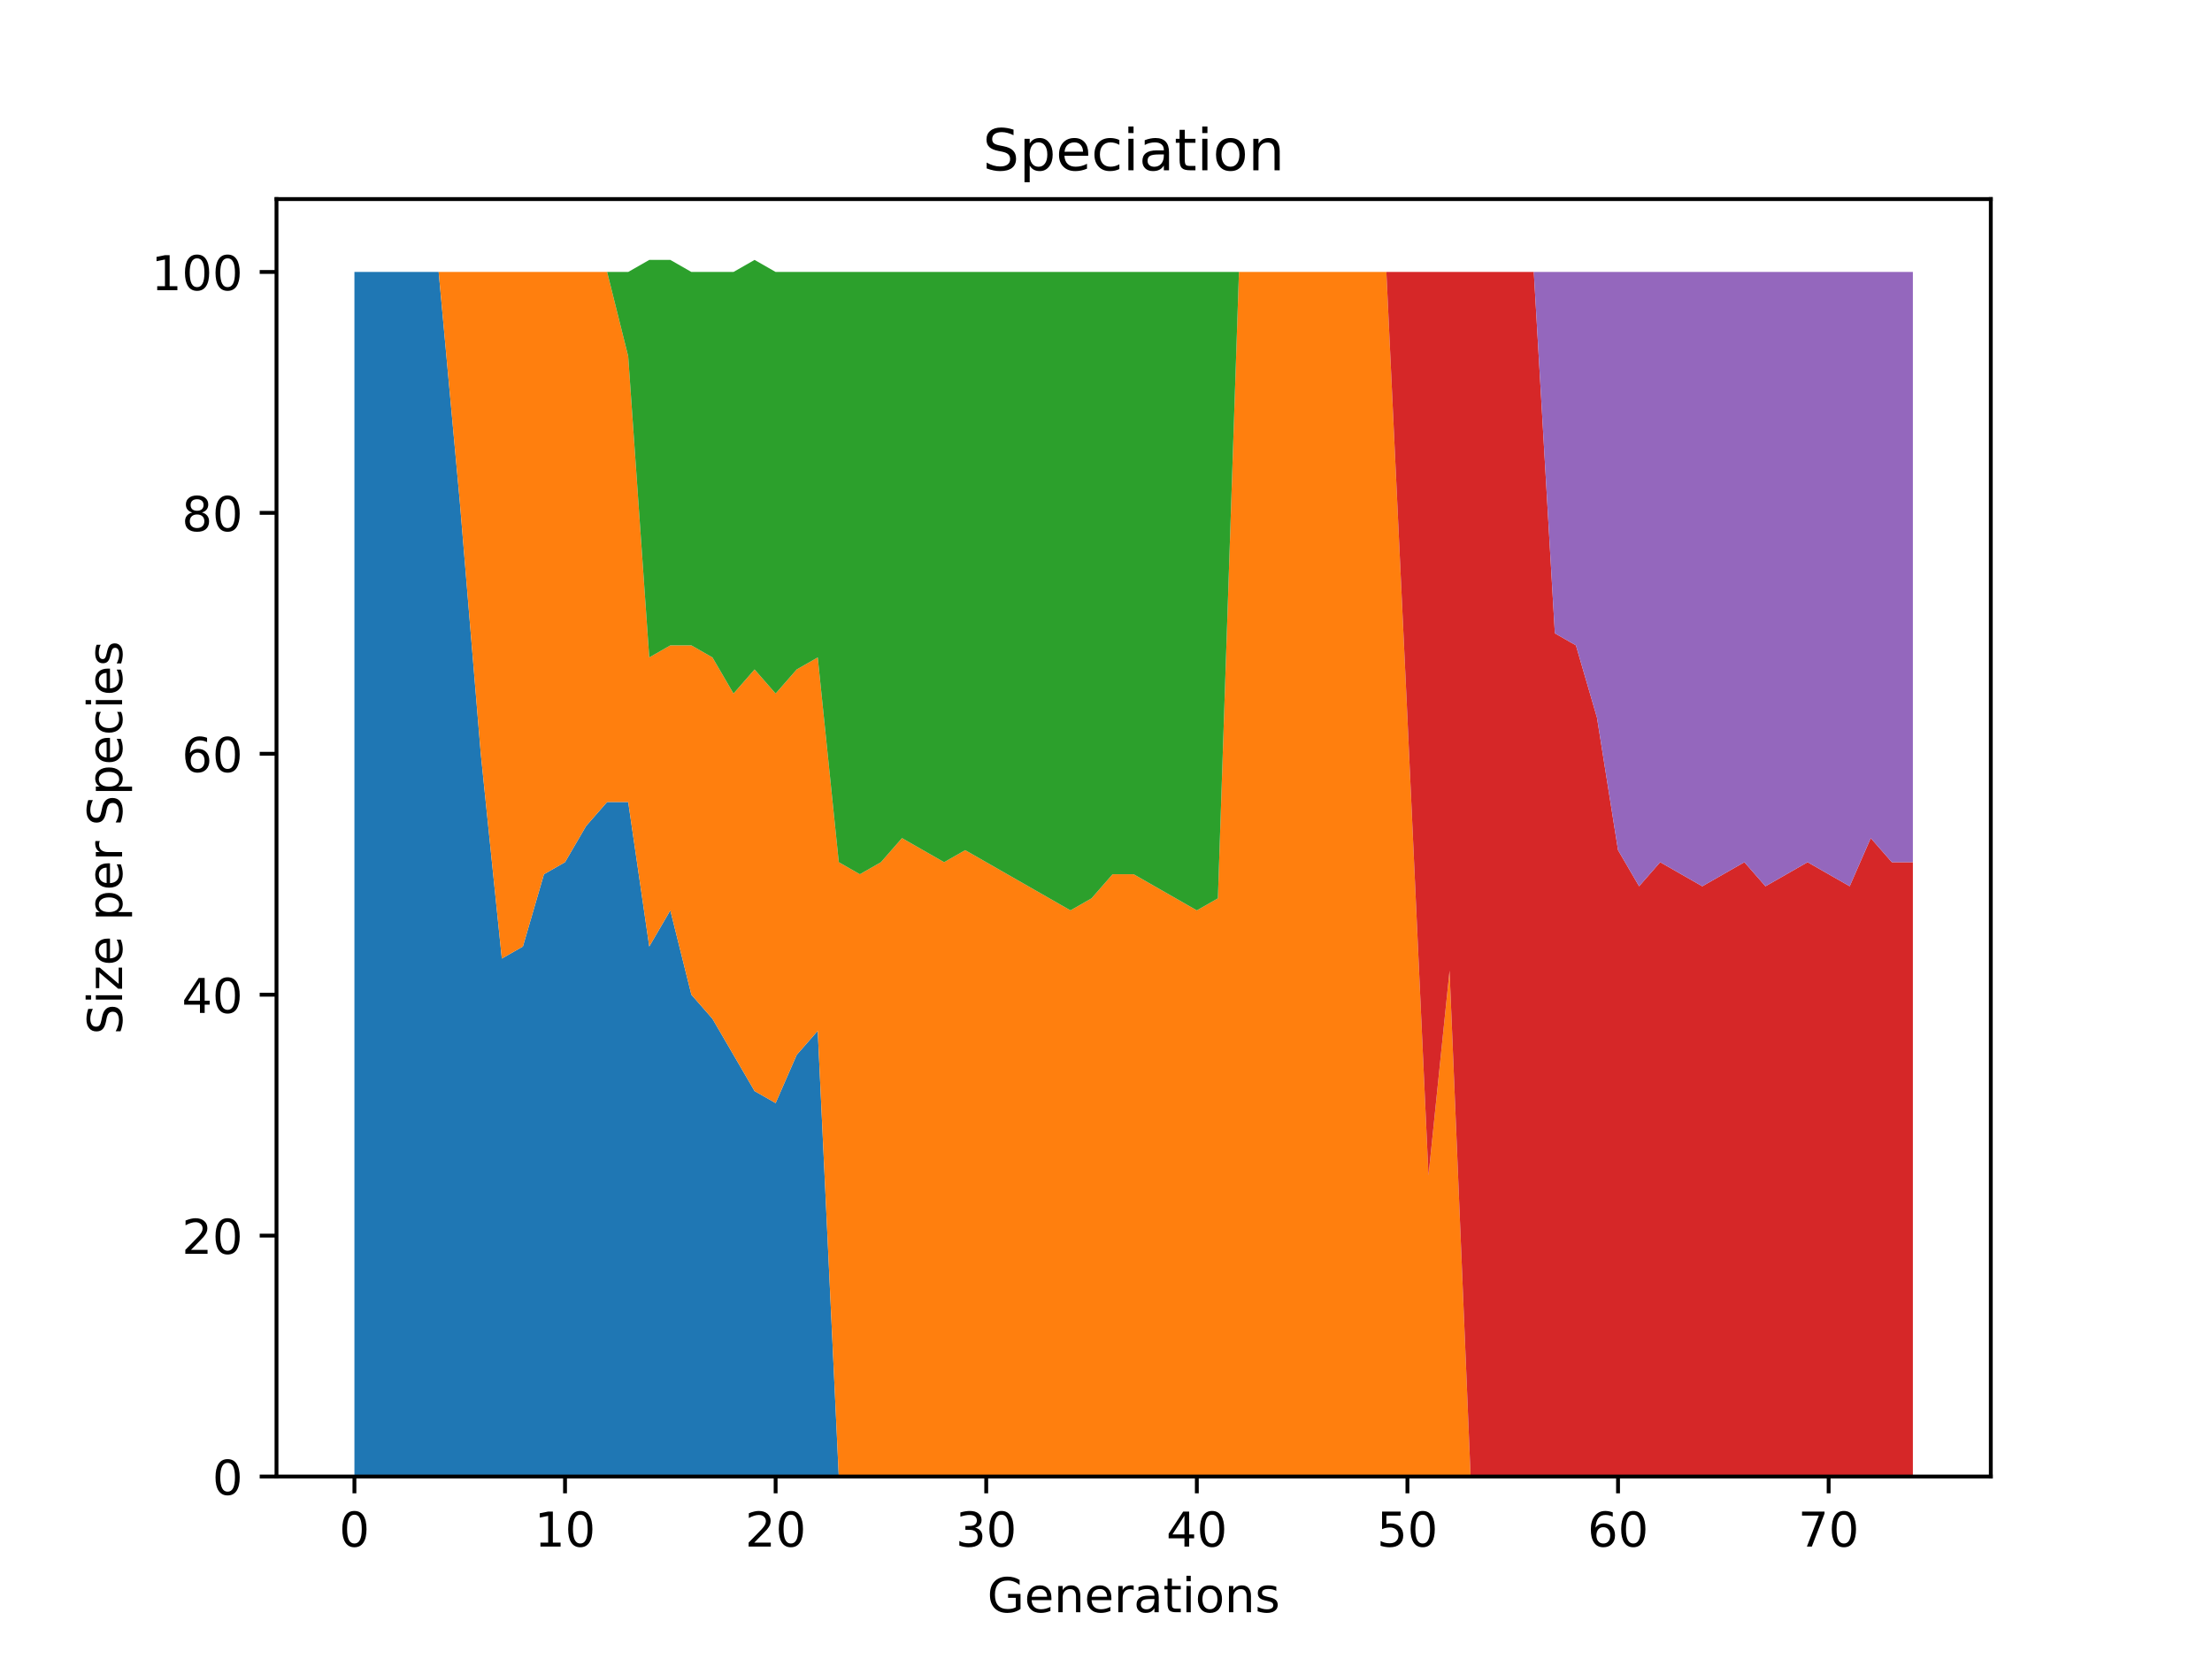 <?xml version="1.0" encoding="utf-8" standalone="no"?>
<!DOCTYPE svg PUBLIC "-//W3C//DTD SVG 1.1//EN"
  "http://www.w3.org/Graphics/SVG/1.1/DTD/svg11.dtd">
<!-- Created with matplotlib (https://matplotlib.org/) -->
<svg height="345.6pt" version="1.1" viewBox="0 0 460.8 345.6" width="460.8pt" xmlns="http://www.w3.org/2000/svg" xmlns:xlink="http://www.w3.org/1999/xlink">
 <defs>
  <style type="text/css">*{stroke-linecap:butt;stroke-linejoin:round;}</style>
 </defs>
 <g id="figure_1">
  <g id="patch_1">
   <path d="M 0 345.6 
L 460.8 345.6 
L 460.8 0 
L 0 0 
z
" style="fill:#ffffff;"/>
  </g>
  <g id="axes_1">
   <g id="patch_2">
    <path d="M 57.6 307.584 
L 414.72 307.584 
L 414.72 41.472 
L 57.6 41.472 
z
" style="fill:#ffffff;"/>
   </g>
   <g id="PolyCollection_1">
    <path clip-path="url(#pd37aeb1faf)" d="M 73.833 56.653 
L 73.833 307.584 
L 78.22 307.584 
L 82.607 307.584 
L 86.994 307.584 
L 91.382 307.584 
L 95.769 307.584 
L 100.156 307.584 
L 104.543 307.584 
L 108.931 307.584 
L 113.318 307.584 
L 117.705 307.584 
L 122.092 307.584 
L 126.479 307.584 
L 130.867 307.584 
L 135.254 307.584 
L 139.641 307.584 
L 144.028 307.584 
L 148.416 307.584 
L 152.803 307.584 
L 157.19 307.584 
L 161.577 307.584 
L 165.964 307.584 
L 170.352 307.584 
L 174.739 307.584 
L 179.126 307.584 
L 183.513 307.584 
L 187.901 307.584 
L 192.288 307.584 
L 196.675 307.584 
L 201.062 307.584 
L 205.449 307.584 
L 209.837 307.584 
L 214.224 307.584 
L 218.611 307.584 
L 222.998 307.584 
L 227.386 307.584 
L 231.773 307.584 
L 236.16 307.584 
L 240.547 307.584 
L 244.934 307.584 
L 249.322 307.584 
L 253.709 307.584 
L 258.096 307.584 
L 262.483 307.584 
L 266.871 307.584 
L 271.258 307.584 
L 275.645 307.584 
L 280.032 307.584 
L 284.419 307.584 
L 288.807 307.584 
L 293.194 307.584 
L 297.581 307.584 
L 301.968 307.584 
L 306.356 307.584 
L 310.743 307.584 
L 315.13 307.584 
L 319.517 307.584 
L 323.904 307.584 
L 328.292 307.584 
L 332.679 307.584 
L 337.066 307.584 
L 341.453 307.584 
L 345.841 307.584 
L 350.228 307.584 
L 354.615 307.584 
L 359.002 307.584 
L 363.389 307.584 
L 367.777 307.584 
L 372.164 307.584 
L 376.551 307.584 
L 380.938 307.584 
L 385.326 307.584 
L 389.713 307.584 
L 394.1 307.584 
L 398.487 307.584 
L 398.487 307.584 
L 398.487 307.584 
L 394.1 307.584 
L 389.713 307.584 
L 385.326 307.584 
L 380.938 307.584 
L 376.551 307.584 
L 372.164 307.584 
L 367.777 307.584 
L 363.389 307.584 
L 359.002 307.584 
L 354.615 307.584 
L 350.228 307.584 
L 345.841 307.584 
L 341.453 307.584 
L 337.066 307.584 
L 332.679 307.584 
L 328.292 307.584 
L 323.904 307.584 
L 319.517 307.584 
L 315.13 307.584 
L 310.743 307.584 
L 306.356 307.584 
L 301.968 307.584 
L 297.581 307.584 
L 293.194 307.584 
L 288.807 307.584 
L 284.419 307.584 
L 280.032 307.584 
L 275.645 307.584 
L 271.258 307.584 
L 266.871 307.584 
L 262.483 307.584 
L 258.096 307.584 
L 253.709 307.584 
L 249.322 307.584 
L 244.934 307.584 
L 240.547 307.584 
L 236.16 307.584 
L 231.773 307.584 
L 227.386 307.584 
L 222.998 307.584 
L 218.611 307.584 
L 214.224 307.584 
L 209.837 307.584 
L 205.449 307.584 
L 201.062 307.584 
L 196.675 307.584 
L 192.288 307.584 
L 187.901 307.584 
L 183.513 307.584 
L 179.126 307.584 
L 174.739 307.584 
L 170.352 214.74 
L 165.964 219.758 
L 161.577 229.795 
L 157.19 227.286 
L 152.803 219.758 
L 148.416 212.23 
L 144.028 207.212 
L 139.641 189.647 
L 135.254 197.174 
L 130.867 167.063 
L 126.479 167.063 
L 122.092 172.081 
L 117.705 179.609 
L 113.318 182.119 
L 108.931 197.174 
L 104.543 199.684 
L 100.156 157.026 
L 95.769 104.33 
L 91.382 56.653 
L 86.994 56.653 
L 82.607 56.653 
L 78.22 56.653 
L 73.833 56.653 
z
" style="fill:#1f77b4;"/>
   </g>
   <g id="PolyCollection_2">
    <path clip-path="url(#pd37aeb1faf)" d="M 73.833 56.653 
L 73.833 56.653 
L 78.22 56.653 
L 82.607 56.653 
L 86.994 56.653 
L 91.382 56.653 
L 95.769 104.33 
L 100.156 157.026 
L 104.543 199.684 
L 108.931 197.174 
L 113.318 182.119 
L 117.705 179.609 
L 122.092 172.081 
L 126.479 167.063 
L 130.867 167.063 
L 135.254 197.174 
L 139.641 189.647 
L 144.028 207.212 
L 148.416 212.23 
L 152.803 219.758 
L 157.19 227.286 
L 161.577 229.795 
L 165.964 219.758 
L 170.352 214.74 
L 174.739 307.584 
L 179.126 307.584 
L 183.513 307.584 
L 187.901 307.584 
L 192.288 307.584 
L 196.675 307.584 
L 201.062 307.584 
L 205.449 307.584 
L 209.837 307.584 
L 214.224 307.584 
L 218.611 307.584 
L 222.998 307.584 
L 227.386 307.584 
L 231.773 307.584 
L 236.16 307.584 
L 240.547 307.584 
L 244.934 307.584 
L 249.322 307.584 
L 253.709 307.584 
L 258.096 307.584 
L 262.483 307.584 
L 266.871 307.584 
L 271.258 307.584 
L 275.645 307.584 
L 280.032 307.584 
L 284.419 307.584 
L 288.807 307.584 
L 293.194 307.584 
L 297.581 307.584 
L 301.968 307.584 
L 306.356 307.584 
L 310.743 307.584 
L 315.13 307.584 
L 319.517 307.584 
L 323.904 307.584 
L 328.292 307.584 
L 332.679 307.584 
L 337.066 307.584 
L 341.453 307.584 
L 345.841 307.584 
L 350.228 307.584 
L 354.615 307.584 
L 359.002 307.584 
L 363.389 307.584 
L 367.777 307.584 
L 372.164 307.584 
L 376.551 307.584 
L 380.938 307.584 
L 385.326 307.584 
L 389.713 307.584 
L 394.1 307.584 
L 398.487 307.584 
L 398.487 307.584 
L 398.487 307.584 
L 394.1 307.584 
L 389.713 307.584 
L 385.326 307.584 
L 380.938 307.584 
L 376.551 307.584 
L 372.164 307.584 
L 367.777 307.584 
L 363.389 307.584 
L 359.002 307.584 
L 354.615 307.584 
L 350.228 307.584 
L 345.841 307.584 
L 341.453 307.584 
L 337.066 307.584 
L 332.679 307.584 
L 328.292 307.584 
L 323.904 307.584 
L 319.517 307.584 
L 315.13 307.584 
L 310.743 307.584 
L 306.356 307.584 
L 301.968 202.193 
L 297.581 244.851 
L 293.194 149.498 
L 288.807 56.653 
L 284.419 56.653 
L 280.032 56.653 
L 275.645 56.653 
L 271.258 56.653 
L 266.871 56.653 
L 262.483 56.653 
L 258.096 56.653 
L 253.709 187.137 
L 249.322 189.647 
L 244.934 187.137 
L 240.547 184.628 
L 236.16 182.119 
L 231.773 182.119 
L 227.386 187.137 
L 222.998 189.647 
L 218.611 187.137 
L 214.224 184.628 
L 209.837 182.119 
L 205.449 179.609 
L 201.062 177.1 
L 196.675 179.609 
L 192.288 177.1 
L 187.901 174.591 
L 183.513 179.609 
L 179.126 182.119 
L 174.739 179.609 
L 170.352 136.951 
L 165.964 139.46 
L 161.577 144.479 
L 157.19 139.46 
L 152.803 144.479 
L 148.416 136.951 
L 144.028 134.442 
L 139.641 134.442 
L 135.254 136.951 
L 130.867 74.218 
L 126.479 56.653 
L 122.092 56.653 
L 117.705 56.653 
L 113.318 56.653 
L 108.931 56.653 
L 104.543 56.653 
L 100.156 56.653 
L 95.769 56.653 
L 91.382 56.653 
L 86.994 56.653 
L 82.607 56.653 
L 78.22 56.653 
L 73.833 56.653 
z
" style="fill:#ff7f0e;"/>
   </g>
   <g id="PolyCollection_3">
    <path clip-path="url(#pd37aeb1faf)" d="M 73.833 56.653 
L 73.833 56.653 
L 78.22 56.653 
L 82.607 56.653 
L 86.994 56.653 
L 91.382 56.653 
L 95.769 56.653 
L 100.156 56.653 
L 104.543 56.653 
L 108.931 56.653 
L 113.318 56.653 
L 117.705 56.653 
L 122.092 56.653 
L 126.479 56.653 
L 130.867 74.218 
L 135.254 136.951 
L 139.641 134.442 
L 144.028 134.442 
L 148.416 136.951 
L 152.803 144.479 
L 157.19 139.46 
L 161.577 144.479 
L 165.964 139.46 
L 170.352 136.951 
L 174.739 179.609 
L 179.126 182.119 
L 183.513 179.609 
L 187.901 174.591 
L 192.288 177.1 
L 196.675 179.609 
L 201.062 177.1 
L 205.449 179.609 
L 209.837 182.119 
L 214.224 184.628 
L 218.611 187.137 
L 222.998 189.647 
L 227.386 187.137 
L 231.773 182.119 
L 236.16 182.119 
L 240.547 184.628 
L 244.934 187.137 
L 249.322 189.647 
L 253.709 187.137 
L 258.096 56.653 
L 262.483 56.653 
L 266.871 56.653 
L 271.258 56.653 
L 275.645 56.653 
L 280.032 56.653 
L 284.419 56.653 
L 288.807 56.653 
L 293.194 149.498 
L 297.581 244.851 
L 301.968 202.193 
L 306.356 307.584 
L 310.743 307.584 
L 315.13 307.584 
L 319.517 307.584 
L 323.904 307.584 
L 328.292 307.584 
L 332.679 307.584 
L 337.066 307.584 
L 341.453 307.584 
L 345.841 307.584 
L 350.228 307.584 
L 354.615 307.584 
L 359.002 307.584 
L 363.389 307.584 
L 367.777 307.584 
L 372.164 307.584 
L 376.551 307.584 
L 380.938 307.584 
L 385.326 307.584 
L 389.713 307.584 
L 394.1 307.584 
L 398.487 307.584 
L 398.487 307.584 
L 398.487 307.584 
L 394.1 307.584 
L 389.713 307.584 
L 385.326 307.584 
L 380.938 307.584 
L 376.551 307.584 
L 372.164 307.584 
L 367.777 307.584 
L 363.389 307.584 
L 359.002 307.584 
L 354.615 307.584 
L 350.228 307.584 
L 345.841 307.584 
L 341.453 307.584 
L 337.066 307.584 
L 332.679 307.584 
L 328.292 307.584 
L 323.904 307.584 
L 319.517 307.584 
L 315.13 307.584 
L 310.743 307.584 
L 306.356 307.584 
L 301.968 202.193 
L 297.581 244.851 
L 293.194 149.498 
L 288.807 56.653 
L 284.419 56.653 
L 280.032 56.653 
L 275.645 56.653 
L 271.258 56.653 
L 266.871 56.653 
L 262.483 56.653 
L 258.096 56.653 
L 253.709 56.653 
L 249.322 56.653 
L 244.934 56.653 
L 240.547 56.653 
L 236.16 56.653 
L 231.773 56.653 
L 227.386 56.653 
L 222.998 56.653 
L 218.611 56.653 
L 214.224 56.653 
L 209.837 56.653 
L 205.449 56.653 
L 201.062 56.653 
L 196.675 56.653 
L 192.288 56.653 
L 187.901 56.653 
L 183.513 56.653 
L 179.126 56.653 
L 174.739 56.653 
L 170.352 56.653 
L 165.964 56.653 
L 161.577 56.653 
L 157.19 54.144 
L 152.803 56.653 
L 148.416 56.653 
L 144.028 56.653 
L 139.641 54.144 
L 135.254 54.144 
L 130.867 56.653 
L 126.479 56.653 
L 122.092 56.653 
L 117.705 56.653 
L 113.318 56.653 
L 108.931 56.653 
L 104.543 56.653 
L 100.156 56.653 
L 95.769 56.653 
L 91.382 56.653 
L 86.994 56.653 
L 82.607 56.653 
L 78.22 56.653 
L 73.833 56.653 
z
" style="fill:#2ca02c;"/>
   </g>
   <g id="PolyCollection_4">
    <path clip-path="url(#pd37aeb1faf)" d="M 73.833 56.653 
L 73.833 56.653 
L 78.22 56.653 
L 82.607 56.653 
L 86.994 56.653 
L 91.382 56.653 
L 95.769 56.653 
L 100.156 56.653 
L 104.543 56.653 
L 108.931 56.653 
L 113.318 56.653 
L 117.705 56.653 
L 122.092 56.653 
L 126.479 56.653 
L 130.867 56.653 
L 135.254 54.144 
L 139.641 54.144 
L 144.028 56.653 
L 148.416 56.653 
L 152.803 56.653 
L 157.19 54.144 
L 161.577 56.653 
L 165.964 56.653 
L 170.352 56.653 
L 174.739 56.653 
L 179.126 56.653 
L 183.513 56.653 
L 187.901 56.653 
L 192.288 56.653 
L 196.675 56.653 
L 201.062 56.653 
L 205.449 56.653 
L 209.837 56.653 
L 214.224 56.653 
L 218.611 56.653 
L 222.998 56.653 
L 227.386 56.653 
L 231.773 56.653 
L 236.16 56.653 
L 240.547 56.653 
L 244.934 56.653 
L 249.322 56.653 
L 253.709 56.653 
L 258.096 56.653 
L 262.483 56.653 
L 266.871 56.653 
L 271.258 56.653 
L 275.645 56.653 
L 280.032 56.653 
L 284.419 56.653 
L 288.807 56.653 
L 293.194 149.498 
L 297.581 244.851 
L 301.968 202.193 
L 306.356 307.584 
L 310.743 307.584 
L 315.13 307.584 
L 319.517 307.584 
L 323.904 307.584 
L 328.292 307.584 
L 332.679 307.584 
L 337.066 307.584 
L 341.453 307.584 
L 345.841 307.584 
L 350.228 307.584 
L 354.615 307.584 
L 359.002 307.584 
L 363.389 307.584 
L 367.777 307.584 
L 372.164 307.584 
L 376.551 307.584 
L 380.938 307.584 
L 385.326 307.584 
L 389.713 307.584 
L 394.1 307.584 
L 398.487 307.584 
L 398.487 179.609 
L 398.487 179.609 
L 394.1 179.609 
L 389.713 174.591 
L 385.326 184.628 
L 380.938 182.119 
L 376.551 179.609 
L 372.164 182.119 
L 367.777 184.628 
L 363.389 179.609 
L 359.002 182.119 
L 354.615 184.628 
L 350.228 182.119 
L 345.841 179.609 
L 341.453 184.628 
L 337.066 177.1 
L 332.679 149.498 
L 328.292 134.442 
L 323.904 131.933 
L 319.517 56.653 
L 315.13 56.653 
L 310.743 56.653 
L 306.356 56.653 
L 301.968 56.653 
L 297.581 56.653 
L 293.194 56.653 
L 288.807 56.653 
L 284.419 56.653 
L 280.032 56.653 
L 275.645 56.653 
L 271.258 56.653 
L 266.871 56.653 
L 262.483 56.653 
L 258.096 56.653 
L 253.709 56.653 
L 249.322 56.653 
L 244.934 56.653 
L 240.547 56.653 
L 236.16 56.653 
L 231.773 56.653 
L 227.386 56.653 
L 222.998 56.653 
L 218.611 56.653 
L 214.224 56.653 
L 209.837 56.653 
L 205.449 56.653 
L 201.062 56.653 
L 196.675 56.653 
L 192.288 56.653 
L 187.901 56.653 
L 183.513 56.653 
L 179.126 56.653 
L 174.739 56.653 
L 170.352 56.653 
L 165.964 56.653 
L 161.577 56.653 
L 157.19 54.144 
L 152.803 56.653 
L 148.416 56.653 
L 144.028 56.653 
L 139.641 54.144 
L 135.254 54.144 
L 130.867 56.653 
L 126.479 56.653 
L 122.092 56.653 
L 117.705 56.653 
L 113.318 56.653 
L 108.931 56.653 
L 104.543 56.653 
L 100.156 56.653 
L 95.769 56.653 
L 91.382 56.653 
L 86.994 56.653 
L 82.607 56.653 
L 78.22 56.653 
L 73.833 56.653 
z
" style="fill:#d62728;"/>
   </g>
   <g id="PolyCollection_5">
    <path clip-path="url(#pd37aeb1faf)" d="M 73.833 56.653 
L 73.833 56.653 
L 78.22 56.653 
L 82.607 56.653 
L 86.994 56.653 
L 91.382 56.653 
L 95.769 56.653 
L 100.156 56.653 
L 104.543 56.653 
L 108.931 56.653 
L 113.318 56.653 
L 117.705 56.653 
L 122.092 56.653 
L 126.479 56.653 
L 130.867 56.653 
L 135.254 54.144 
L 139.641 54.144 
L 144.028 56.653 
L 148.416 56.653 
L 152.803 56.653 
L 157.19 54.144 
L 161.577 56.653 
L 165.964 56.653 
L 170.352 56.653 
L 174.739 56.653 
L 179.126 56.653 
L 183.513 56.653 
L 187.901 56.653 
L 192.288 56.653 
L 196.675 56.653 
L 201.062 56.653 
L 205.449 56.653 
L 209.837 56.653 
L 214.224 56.653 
L 218.611 56.653 
L 222.998 56.653 
L 227.386 56.653 
L 231.773 56.653 
L 236.16 56.653 
L 240.547 56.653 
L 244.934 56.653 
L 249.322 56.653 
L 253.709 56.653 
L 258.096 56.653 
L 262.483 56.653 
L 266.871 56.653 
L 271.258 56.653 
L 275.645 56.653 
L 280.032 56.653 
L 284.419 56.653 
L 288.807 56.653 
L 293.194 56.653 
L 297.581 56.653 
L 301.968 56.653 
L 306.356 56.653 
L 310.743 56.653 
L 315.13 56.653 
L 319.517 56.653 
L 323.904 131.933 
L 328.292 134.442 
L 332.679 149.498 
L 337.066 177.1 
L 341.453 184.628 
L 345.841 179.609 
L 350.228 182.119 
L 354.615 184.628 
L 359.002 182.119 
L 363.389 179.609 
L 367.777 184.628 
L 372.164 182.119 
L 376.551 179.609 
L 380.938 182.119 
L 385.326 184.628 
L 389.713 174.591 
L 394.1 179.609 
L 398.487 179.609 
L 398.487 56.653 
L 398.487 56.653 
L 394.1 56.653 
L 389.713 56.653 
L 385.326 56.653 
L 380.938 56.653 
L 376.551 56.653 
L 372.164 56.653 
L 367.777 56.653 
L 363.389 56.653 
L 359.002 56.653 
L 354.615 56.653 
L 350.228 56.653 
L 345.841 56.653 
L 341.453 56.653 
L 337.066 56.653 
L 332.679 56.653 
L 328.292 56.653 
L 323.904 56.653 
L 319.517 56.653 
L 315.13 56.653 
L 310.743 56.653 
L 306.356 56.653 
L 301.968 56.653 
L 297.581 56.653 
L 293.194 56.653 
L 288.807 56.653 
L 284.419 56.653 
L 280.032 56.653 
L 275.645 56.653 
L 271.258 56.653 
L 266.871 56.653 
L 262.483 56.653 
L 258.096 56.653 
L 253.709 56.653 
L 249.322 56.653 
L 244.934 56.653 
L 240.547 56.653 
L 236.16 56.653 
L 231.773 56.653 
L 227.386 56.653 
L 222.998 56.653 
L 218.611 56.653 
L 214.224 56.653 
L 209.837 56.653 
L 205.449 56.653 
L 201.062 56.653 
L 196.675 56.653 
L 192.288 56.653 
L 187.901 56.653 
L 183.513 56.653 
L 179.126 56.653 
L 174.739 56.653 
L 170.352 56.653 
L 165.964 56.653 
L 161.577 56.653 
L 157.19 54.144 
L 152.803 56.653 
L 148.416 56.653 
L 144.028 56.653 
L 139.641 54.144 
L 135.254 54.144 
L 130.867 56.653 
L 126.479 56.653 
L 122.092 56.653 
L 117.705 56.653 
L 113.318 56.653 
L 108.931 56.653 
L 104.543 56.653 
L 100.156 56.653 
L 95.769 56.653 
L 91.382 56.653 
L 86.994 56.653 
L 82.607 56.653 
L 78.22 56.653 
L 73.833 56.653 
z
" style="fill:#9467bd;"/>
   </g>
   <g id="matplotlib.axis_1">
    <g id="xtick_1">
     <g id="line2d_1">
      <defs>
       <path d="M 0 0 
L 0 3.5 
" id="m6b92c29b19" style="stroke:#000000;stroke-width:0.8;"/>
      </defs>
      <g>
       <use style="stroke:#000000;stroke-width:0.8;" x="73.833" xlink:href="#m6b92c29b19" y="307.584"/>
      </g>
     </g>
     <g id="text_1">
      <!-- 0 -->
      <g transform="translate(70.651 322.182)scale(0.1 -0.1)">
       <defs>
        <path d="M 31.781 66.406 
Q 24.172 66.406 20.328 58.906 
Q 16.5 51.422 16.5 36.375 
Q 16.5 21.391 20.328 13.891 
Q 24.172 6.391 31.781 6.391 
Q 39.453 6.391 43.281 13.891 
Q 47.125 21.391 47.125 36.375 
Q 47.125 51.422 43.281 58.906 
Q 39.453 66.406 31.781 66.406 
z
M 31.781 74.219 
Q 44.047 74.219 50.516 64.516 
Q 56.984 54.828 56.984 36.375 
Q 56.984 17.969 50.516 8.266 
Q 44.047 -1.422 31.781 -1.422 
Q 19.531 -1.422 13.062 8.266 
Q 6.594 17.969 6.594 36.375 
Q 6.594 54.828 13.062 64.516 
Q 19.531 74.219 31.781 74.219 
z
" id="DejaVuSans-48"/>
       </defs>
       <use xlink:href="#DejaVuSans-48"/>
      </g>
     </g>
    </g>
    <g id="xtick_2">
     <g id="line2d_2">
      <g>
       <use style="stroke:#000000;stroke-width:0.8;" x="117.705" xlink:href="#m6b92c29b19" y="307.584"/>
      </g>
     </g>
     <g id="text_2">
      <!-- 10 -->
      <g transform="translate(111.342 322.182)scale(0.1 -0.1)">
       <defs>
        <path d="M 12.406 8.297 
L 28.516 8.297 
L 28.516 63.922 
L 10.984 60.406 
L 10.984 69.391 
L 28.422 72.906 
L 38.281 72.906 
L 38.281 8.297 
L 54.391 8.297 
L 54.391 0 
L 12.406 0 
z
" id="DejaVuSans-49"/>
       </defs>
       <use xlink:href="#DejaVuSans-49"/>
       <use x="63.623" xlink:href="#DejaVuSans-48"/>
      </g>
     </g>
    </g>
    <g id="xtick_3">
     <g id="line2d_3">
      <g>
       <use style="stroke:#000000;stroke-width:0.8;" x="161.577" xlink:href="#m6b92c29b19" y="307.584"/>
      </g>
     </g>
     <g id="text_3">
      <!-- 20 -->
      <g transform="translate(155.215 322.182)scale(0.1 -0.1)">
       <defs>
        <path d="M 19.188 8.297 
L 53.609 8.297 
L 53.609 0 
L 7.328 0 
L 7.328 8.297 
Q 12.938 14.109 22.625 23.891 
Q 32.328 33.688 34.812 36.531 
Q 39.547 41.844 41.422 45.531 
Q 43.312 49.219 43.312 52.781 
Q 43.312 58.594 39.234 62.25 
Q 35.156 65.922 28.609 65.922 
Q 23.969 65.922 18.812 64.312 
Q 13.672 62.703 7.812 59.422 
L 7.812 69.391 
Q 13.766 71.781 18.938 73 
Q 24.125 74.219 28.422 74.219 
Q 39.75 74.219 46.484 68.547 
Q 53.219 62.891 53.219 53.422 
Q 53.219 48.922 51.531 44.891 
Q 49.859 40.875 45.406 35.406 
Q 44.188 33.984 37.641 27.219 
Q 31.109 20.453 19.188 8.297 
z
" id="DejaVuSans-50"/>
       </defs>
       <use xlink:href="#DejaVuSans-50"/>
       <use x="63.623" xlink:href="#DejaVuSans-48"/>
      </g>
     </g>
    </g>
    <g id="xtick_4">
     <g id="line2d_4">
      <g>
       <use style="stroke:#000000;stroke-width:0.8;" x="205.449" xlink:href="#m6b92c29b19" y="307.584"/>
      </g>
     </g>
     <g id="text_4">
      <!-- 30 -->
      <g transform="translate(199.087 322.182)scale(0.1 -0.1)">
       <defs>
        <path d="M 40.578 39.312 
Q 47.656 37.797 51.625 33 
Q 55.609 28.219 55.609 21.188 
Q 55.609 10.406 48.188 4.484 
Q 40.766 -1.422 27.094 -1.422 
Q 22.516 -1.422 17.656 -0.516 
Q 12.797 0.391 7.625 2.203 
L 7.625 11.719 
Q 11.719 9.328 16.594 8.109 
Q 21.484 6.891 26.812 6.891 
Q 36.078 6.891 40.938 10.547 
Q 45.797 14.203 45.797 21.188 
Q 45.797 27.641 41.281 31.266 
Q 36.766 34.906 28.719 34.906 
L 20.219 34.906 
L 20.219 43.016 
L 29.109 43.016 
Q 36.375 43.016 40.234 45.922 
Q 44.094 48.828 44.094 54.297 
Q 44.094 59.906 40.109 62.906 
Q 36.141 65.922 28.719 65.922 
Q 24.656 65.922 20.016 65.031 
Q 15.375 64.156 9.812 62.312 
L 9.812 71.094 
Q 15.438 72.656 20.344 73.438 
Q 25.25 74.219 29.594 74.219 
Q 40.828 74.219 47.359 69.109 
Q 53.906 64.016 53.906 55.328 
Q 53.906 49.266 50.438 45.094 
Q 46.969 40.922 40.578 39.312 
z
" id="DejaVuSans-51"/>
       </defs>
       <use xlink:href="#DejaVuSans-51"/>
       <use x="63.623" xlink:href="#DejaVuSans-48"/>
      </g>
     </g>
    </g>
    <g id="xtick_5">
     <g id="line2d_5">
      <g>
       <use style="stroke:#000000;stroke-width:0.8;" x="249.322" xlink:href="#m6b92c29b19" y="307.584"/>
      </g>
     </g>
     <g id="text_5">
      <!-- 40 -->
      <g transform="translate(242.959 322.182)scale(0.1 -0.1)">
       <defs>
        <path d="M 37.797 64.312 
L 12.891 25.391 
L 37.797 25.391 
z
M 35.203 72.906 
L 47.609 72.906 
L 47.609 25.391 
L 58.016 25.391 
L 58.016 17.188 
L 47.609 17.188 
L 47.609 0 
L 37.797 0 
L 37.797 17.188 
L 4.891 17.188 
L 4.891 26.703 
z
" id="DejaVuSans-52"/>
       </defs>
       <use xlink:href="#DejaVuSans-52"/>
       <use x="63.623" xlink:href="#DejaVuSans-48"/>
      </g>
     </g>
    </g>
    <g id="xtick_6">
     <g id="line2d_6">
      <g>
       <use style="stroke:#000000;stroke-width:0.8;" x="293.194" xlink:href="#m6b92c29b19" y="307.584"/>
      </g>
     </g>
     <g id="text_6">
      <!-- 50 -->
      <g transform="translate(286.831 322.182)scale(0.1 -0.1)">
       <defs>
        <path d="M 10.797 72.906 
L 49.516 72.906 
L 49.516 64.594 
L 19.828 64.594 
L 19.828 46.734 
Q 21.969 47.469 24.109 47.828 
Q 26.266 48.188 28.422 48.188 
Q 40.625 48.188 47.75 41.5 
Q 54.891 34.812 54.891 23.391 
Q 54.891 11.625 47.562 5.094 
Q 40.234 -1.422 26.906 -1.422 
Q 22.312 -1.422 17.547 -0.641 
Q 12.797 0.141 7.719 1.703 
L 7.719 11.625 
Q 12.109 9.234 16.797 8.062 
Q 21.484 6.891 26.703 6.891 
Q 35.156 6.891 40.078 11.328 
Q 45.016 15.766 45.016 23.391 
Q 45.016 31 40.078 35.438 
Q 35.156 39.891 26.703 39.891 
Q 22.75 39.891 18.812 39.016 
Q 14.891 38.141 10.797 36.281 
z
" id="DejaVuSans-53"/>
       </defs>
       <use xlink:href="#DejaVuSans-53"/>
       <use x="63.623" xlink:href="#DejaVuSans-48"/>
      </g>
     </g>
    </g>
    <g id="xtick_7">
     <g id="line2d_7">
      <g>
       <use style="stroke:#000000;stroke-width:0.8;" x="337.066" xlink:href="#m6b92c29b19" y="307.584"/>
      </g>
     </g>
     <g id="text_7">
      <!-- 60 -->
      <g transform="translate(330.704 322.182)scale(0.1 -0.1)">
       <defs>
        <path d="M 33.016 40.375 
Q 26.375 40.375 22.484 35.828 
Q 18.609 31.297 18.609 23.391 
Q 18.609 15.531 22.484 10.953 
Q 26.375 6.391 33.016 6.391 
Q 39.656 6.391 43.531 10.953 
Q 47.406 15.531 47.406 23.391 
Q 47.406 31.297 43.531 35.828 
Q 39.656 40.375 33.016 40.375 
z
M 52.594 71.297 
L 52.594 62.312 
Q 48.875 64.062 45.094 64.984 
Q 41.312 65.922 37.594 65.922 
Q 27.828 65.922 22.672 59.328 
Q 17.531 52.734 16.797 39.406 
Q 19.672 43.656 24.016 45.922 
Q 28.375 48.188 33.594 48.188 
Q 44.578 48.188 50.953 41.516 
Q 57.328 34.859 57.328 23.391 
Q 57.328 12.156 50.688 5.359 
Q 44.047 -1.422 33.016 -1.422 
Q 20.359 -1.422 13.672 8.266 
Q 6.984 17.969 6.984 36.375 
Q 6.984 53.656 15.188 63.938 
Q 23.391 74.219 37.203 74.219 
Q 40.922 74.219 44.703 73.484 
Q 48.484 72.75 52.594 71.297 
z
" id="DejaVuSans-54"/>
       </defs>
       <use xlink:href="#DejaVuSans-54"/>
       <use x="63.623" xlink:href="#DejaVuSans-48"/>
      </g>
     </g>
    </g>
    <g id="xtick_8">
     <g id="line2d_8">
      <g>
       <use style="stroke:#000000;stroke-width:0.8;" x="380.938" xlink:href="#m6b92c29b19" y="307.584"/>
      </g>
     </g>
     <g id="text_8">
      <!-- 70 -->
      <g transform="translate(374.576 322.182)scale(0.1 -0.1)">
       <defs>
        <path d="M 8.203 72.906 
L 55.078 72.906 
L 55.078 68.703 
L 28.609 0 
L 18.312 0 
L 43.219 64.594 
L 8.203 64.594 
z
" id="DejaVuSans-55"/>
       </defs>
       <use xlink:href="#DejaVuSans-55"/>
       <use x="63.623" xlink:href="#DejaVuSans-48"/>
      </g>
     </g>
    </g>
    <g id="text_9">
     <!-- Generations -->
     <g transform="translate(205.662 335.861)scale(0.1 -0.1)">
      <defs>
       <path d="M 59.516 10.406 
L 59.516 29.984 
L 43.406 29.984 
L 43.406 38.094 
L 69.281 38.094 
L 69.281 6.781 
Q 63.578 2.734 56.688 0.656 
Q 49.812 -1.422 42 -1.422 
Q 24.906 -1.422 15.25 8.562 
Q 5.609 18.562 5.609 36.375 
Q 5.609 54.25 15.25 64.234 
Q 24.906 74.219 42 74.219 
Q 49.125 74.219 55.547 72.453 
Q 61.969 70.703 67.391 67.281 
L 67.391 56.781 
Q 61.922 61.422 55.766 63.766 
Q 49.609 66.109 42.828 66.109 
Q 29.438 66.109 22.719 58.641 
Q 16.016 51.172 16.016 36.375 
Q 16.016 21.625 22.719 14.156 
Q 29.438 6.688 42.828 6.688 
Q 48.047 6.688 52.141 7.594 
Q 56.25 8.5 59.516 10.406 
z
" id="DejaVuSans-71"/>
       <path d="M 56.203 29.594 
L 56.203 25.203 
L 14.891 25.203 
Q 15.484 15.922 20.484 11.062 
Q 25.484 6.203 34.422 6.203 
Q 39.594 6.203 44.453 7.469 
Q 49.312 8.734 54.109 11.281 
L 54.109 2.781 
Q 49.266 0.734 44.188 -0.344 
Q 39.109 -1.422 33.891 -1.422 
Q 20.797 -1.422 13.156 6.188 
Q 5.516 13.812 5.516 26.812 
Q 5.516 40.234 12.766 48.109 
Q 20.016 56 32.328 56 
Q 43.359 56 49.781 48.891 
Q 56.203 41.797 56.203 29.594 
z
M 47.219 32.234 
Q 47.125 39.594 43.094 43.984 
Q 39.062 48.391 32.422 48.391 
Q 24.906 48.391 20.391 44.141 
Q 15.875 39.891 15.188 32.172 
z
" id="DejaVuSans-101"/>
       <path d="M 54.891 33.016 
L 54.891 0 
L 45.906 0 
L 45.906 32.719 
Q 45.906 40.484 42.875 44.328 
Q 39.844 48.188 33.797 48.188 
Q 26.516 48.188 22.312 43.547 
Q 18.109 38.922 18.109 30.906 
L 18.109 0 
L 9.078 0 
L 9.078 54.688 
L 18.109 54.688 
L 18.109 46.188 
Q 21.344 51.125 25.703 53.562 
Q 30.078 56 35.797 56 
Q 45.219 56 50.047 50.172 
Q 54.891 44.344 54.891 33.016 
z
" id="DejaVuSans-110"/>
       <path d="M 41.109 46.297 
Q 39.594 47.172 37.812 47.578 
Q 36.031 48 33.891 48 
Q 26.266 48 22.188 43.047 
Q 18.109 38.094 18.109 28.812 
L 18.109 0 
L 9.078 0 
L 9.078 54.688 
L 18.109 54.688 
L 18.109 46.188 
Q 20.953 51.172 25.484 53.578 
Q 30.031 56 36.531 56 
Q 37.453 56 38.578 55.875 
Q 39.703 55.766 41.062 55.516 
z
" id="DejaVuSans-114"/>
       <path d="M 34.281 27.484 
Q 23.391 27.484 19.188 25 
Q 14.984 22.516 14.984 16.5 
Q 14.984 11.719 18.141 8.906 
Q 21.297 6.109 26.703 6.109 
Q 34.188 6.109 38.703 11.406 
Q 43.219 16.703 43.219 25.484 
L 43.219 27.484 
z
M 52.203 31.203 
L 52.203 0 
L 43.219 0 
L 43.219 8.297 
Q 40.141 3.328 35.547 0.953 
Q 30.953 -1.422 24.312 -1.422 
Q 15.922 -1.422 10.953 3.297 
Q 6 8.016 6 15.922 
Q 6 25.141 12.172 29.828 
Q 18.359 34.516 30.609 34.516 
L 43.219 34.516 
L 43.219 35.406 
Q 43.219 41.609 39.141 45 
Q 35.062 48.391 27.688 48.391 
Q 23 48.391 18.547 47.266 
Q 14.109 46.141 10.016 43.891 
L 10.016 52.203 
Q 14.938 54.109 19.578 55.047 
Q 24.219 56 28.609 56 
Q 40.484 56 46.344 49.844 
Q 52.203 43.703 52.203 31.203 
z
" id="DejaVuSans-97"/>
       <path d="M 18.312 70.219 
L 18.312 54.688 
L 36.812 54.688 
L 36.812 47.703 
L 18.312 47.703 
L 18.312 18.016 
Q 18.312 11.328 20.141 9.422 
Q 21.969 7.516 27.594 7.516 
L 36.812 7.516 
L 36.812 0 
L 27.594 0 
Q 17.188 0 13.234 3.875 
Q 9.281 7.766 9.281 18.016 
L 9.281 47.703 
L 2.688 47.703 
L 2.688 54.688 
L 9.281 54.688 
L 9.281 70.219 
z
" id="DejaVuSans-116"/>
       <path d="M 9.422 54.688 
L 18.406 54.688 
L 18.406 0 
L 9.422 0 
z
M 9.422 75.984 
L 18.406 75.984 
L 18.406 64.594 
L 9.422 64.594 
z
" id="DejaVuSans-105"/>
       <path d="M 30.609 48.391 
Q 23.391 48.391 19.188 42.75 
Q 14.984 37.109 14.984 27.297 
Q 14.984 17.484 19.156 11.844 
Q 23.344 6.203 30.609 6.203 
Q 37.797 6.203 41.984 11.859 
Q 46.188 17.531 46.188 27.297 
Q 46.188 37.016 41.984 42.703 
Q 37.797 48.391 30.609 48.391 
z
M 30.609 56 
Q 42.328 56 49.016 48.375 
Q 55.719 40.766 55.719 27.297 
Q 55.719 13.875 49.016 6.219 
Q 42.328 -1.422 30.609 -1.422 
Q 18.844 -1.422 12.172 6.219 
Q 5.516 13.875 5.516 27.297 
Q 5.516 40.766 12.172 48.375 
Q 18.844 56 30.609 56 
z
" id="DejaVuSans-111"/>
       <path d="M 44.281 53.078 
L 44.281 44.578 
Q 40.484 46.531 36.375 47.5 
Q 32.281 48.484 27.875 48.484 
Q 21.188 48.484 17.844 46.438 
Q 14.5 44.391 14.5 40.281 
Q 14.5 37.156 16.891 35.375 
Q 19.281 33.594 26.516 31.984 
L 29.594 31.297 
Q 39.156 29.25 43.188 25.516 
Q 47.219 21.781 47.219 15.094 
Q 47.219 7.469 41.188 3.016 
Q 35.156 -1.422 24.609 -1.422 
Q 20.219 -1.422 15.453 -0.562 
Q 10.688 0.297 5.422 2 
L 5.422 11.281 
Q 10.406 8.688 15.234 7.391 
Q 20.062 6.109 24.812 6.109 
Q 31.156 6.109 34.562 8.281 
Q 37.984 10.453 37.984 14.406 
Q 37.984 18.062 35.516 20.016 
Q 33.062 21.969 24.703 23.781 
L 21.578 24.516 
Q 13.234 26.266 9.516 29.906 
Q 5.812 33.547 5.812 39.891 
Q 5.812 47.609 11.281 51.797 
Q 16.75 56 26.812 56 
Q 31.781 56 36.172 55.266 
Q 40.578 54.547 44.281 53.078 
z
" id="DejaVuSans-115"/>
      </defs>
      <use xlink:href="#DejaVuSans-71"/>
      <use x="77.49" xlink:href="#DejaVuSans-101"/>
      <use x="139.014" xlink:href="#DejaVuSans-110"/>
      <use x="202.393" xlink:href="#DejaVuSans-101"/>
      <use x="263.916" xlink:href="#DejaVuSans-114"/>
      <use x="305.029" xlink:href="#DejaVuSans-97"/>
      <use x="366.309" xlink:href="#DejaVuSans-116"/>
      <use x="405.518" xlink:href="#DejaVuSans-105"/>
      <use x="433.301" xlink:href="#DejaVuSans-111"/>
      <use x="494.482" xlink:href="#DejaVuSans-110"/>
      <use x="557.861" xlink:href="#DejaVuSans-115"/>
     </g>
    </g>
   </g>
   <g id="matplotlib.axis_2">
    <g id="ytick_1">
     <g id="line2d_9">
      <defs>
       <path d="M 0 0 
L -3.5 0 
" id="m421f874862" style="stroke:#000000;stroke-width:0.8;"/>
      </defs>
      <g>
       <use style="stroke:#000000;stroke-width:0.8;" x="57.6" xlink:href="#m421f874862" y="307.584"/>
      </g>
     </g>
     <g id="text_10">
      <!-- 0 -->
      <g transform="translate(44.237 311.383)scale(0.1 -0.1)">
       <use xlink:href="#DejaVuSans-48"/>
      </g>
     </g>
    </g>
    <g id="ytick_2">
     <g id="line2d_10">
      <g>
       <use style="stroke:#000000;stroke-width:0.8;" x="57.6" xlink:href="#m421f874862" y="257.398"/>
      </g>
     </g>
     <g id="text_11">
      <!-- 20 -->
      <g transform="translate(37.875 261.197)scale(0.1 -0.1)">
       <use xlink:href="#DejaVuSans-50"/>
       <use x="63.623" xlink:href="#DejaVuSans-48"/>
      </g>
     </g>
    </g>
    <g id="ytick_3">
     <g id="line2d_11">
      <g>
       <use style="stroke:#000000;stroke-width:0.8;" x="57.6" xlink:href="#m421f874862" y="207.212"/>
      </g>
     </g>
     <g id="text_12">
      <!-- 40 -->
      <g transform="translate(37.875 211.011)scale(0.1 -0.1)">
       <use xlink:href="#DejaVuSans-52"/>
       <use x="63.623" xlink:href="#DejaVuSans-48"/>
      </g>
     </g>
    </g>
    <g id="ytick_4">
     <g id="line2d_12">
      <g>
       <use style="stroke:#000000;stroke-width:0.8;" x="57.6" xlink:href="#m421f874862" y="157.026"/>
      </g>
     </g>
     <g id="text_13">
      <!-- 60 -->
      <g transform="translate(37.875 160.825)scale(0.1 -0.1)">
       <use xlink:href="#DejaVuSans-54"/>
       <use x="63.623" xlink:href="#DejaVuSans-48"/>
      </g>
     </g>
    </g>
    <g id="ytick_5">
     <g id="line2d_13">
      <g>
       <use style="stroke:#000000;stroke-width:0.8;" x="57.6" xlink:href="#m421f874862" y="106.839"/>
      </g>
     </g>
     <g id="text_14">
      <!-- 80 -->
      <g transform="translate(37.875 110.639)scale(0.1 -0.1)">
       <defs>
        <path d="M 31.781 34.625 
Q 24.75 34.625 20.719 30.859 
Q 16.703 27.094 16.703 20.516 
Q 16.703 13.922 20.719 10.156 
Q 24.75 6.391 31.781 6.391 
Q 38.812 6.391 42.859 10.172 
Q 46.922 13.969 46.922 20.516 
Q 46.922 27.094 42.891 30.859 
Q 38.875 34.625 31.781 34.625 
z
M 21.922 38.812 
Q 15.578 40.375 12.031 44.719 
Q 8.5 49.078 8.5 55.328 
Q 8.5 64.062 14.719 69.141 
Q 20.953 74.219 31.781 74.219 
Q 42.672 74.219 48.875 69.141 
Q 55.078 64.062 55.078 55.328 
Q 55.078 49.078 51.531 44.719 
Q 48 40.375 41.703 38.812 
Q 48.828 37.156 52.797 32.312 
Q 56.781 27.484 56.781 20.516 
Q 56.781 9.906 50.312 4.234 
Q 43.844 -1.422 31.781 -1.422 
Q 19.734 -1.422 13.25 4.234 
Q 6.781 9.906 6.781 20.516 
Q 6.781 27.484 10.781 32.312 
Q 14.797 37.156 21.922 38.812 
z
M 18.312 54.391 
Q 18.312 48.734 21.844 45.562 
Q 25.391 42.391 31.781 42.391 
Q 38.141 42.391 41.719 45.562 
Q 45.312 48.734 45.312 54.391 
Q 45.312 60.062 41.719 63.234 
Q 38.141 66.406 31.781 66.406 
Q 25.391 66.406 21.844 63.234 
Q 18.312 60.062 18.312 54.391 
z
" id="DejaVuSans-56"/>
       </defs>
       <use xlink:href="#DejaVuSans-56"/>
       <use x="63.623" xlink:href="#DejaVuSans-48"/>
      </g>
     </g>
    </g>
    <g id="ytick_6">
     <g id="line2d_14">
      <g>
       <use style="stroke:#000000;stroke-width:0.8;" x="57.6" xlink:href="#m421f874862" y="56.653"/>
      </g>
     </g>
     <g id="text_15">
      <!-- 100 -->
      <g transform="translate(31.512 60.453)scale(0.1 -0.1)">
       <use xlink:href="#DejaVuSans-49"/>
       <use x="63.623" xlink:href="#DejaVuSans-48"/>
       <use x="127.246" xlink:href="#DejaVuSans-48"/>
      </g>
     </g>
    </g>
    <g id="text_16">
     <!-- Size per Species -->
     <g transform="translate(25.433 215.521)rotate(-90)scale(0.1 -0.1)">
      <defs>
       <path d="M 53.516 70.516 
L 53.516 60.891 
Q 47.906 63.578 42.922 64.891 
Q 37.938 66.219 33.297 66.219 
Q 25.25 66.219 20.875 63.094 
Q 16.5 59.969 16.5 54.203 
Q 16.5 49.359 19.406 46.891 
Q 22.312 44.438 30.422 42.922 
L 36.375 41.703 
Q 47.406 39.594 52.656 34.297 
Q 57.906 29 57.906 20.125 
Q 57.906 9.516 50.797 4.047 
Q 43.703 -1.422 29.984 -1.422 
Q 24.812 -1.422 18.969 -0.25 
Q 13.141 0.922 6.891 3.219 
L 6.891 13.375 
Q 12.891 10.016 18.656 8.297 
Q 24.422 6.594 29.984 6.594 
Q 38.422 6.594 43.016 9.906 
Q 47.609 13.234 47.609 19.391 
Q 47.609 24.75 44.312 27.781 
Q 41.016 30.812 33.5 32.328 
L 27.484 33.5 
Q 16.453 35.688 11.516 40.375 
Q 6.594 45.062 6.594 53.422 
Q 6.594 63.094 13.406 68.656 
Q 20.219 74.219 32.172 74.219 
Q 37.312 74.219 42.625 73.281 
Q 47.953 72.359 53.516 70.516 
z
" id="DejaVuSans-83"/>
       <path d="M 5.516 54.688 
L 48.188 54.688 
L 48.188 46.484 
L 14.406 7.172 
L 48.188 7.172 
L 48.188 0 
L 4.297 0 
L 4.297 8.203 
L 38.094 47.516 
L 5.516 47.516 
z
" id="DejaVuSans-122"/>
       <path id="DejaVuSans-32"/>
       <path d="M 18.109 8.203 
L 18.109 -20.797 
L 9.078 -20.797 
L 9.078 54.688 
L 18.109 54.688 
L 18.109 46.391 
Q 20.953 51.266 25.266 53.625 
Q 29.594 56 35.594 56 
Q 45.562 56 51.781 48.094 
Q 58.016 40.188 58.016 27.297 
Q 58.016 14.406 51.781 6.484 
Q 45.562 -1.422 35.594 -1.422 
Q 29.594 -1.422 25.266 0.953 
Q 20.953 3.328 18.109 8.203 
z
M 48.688 27.297 
Q 48.688 37.203 44.609 42.844 
Q 40.531 48.484 33.406 48.484 
Q 26.266 48.484 22.188 42.844 
Q 18.109 37.203 18.109 27.297 
Q 18.109 17.391 22.188 11.75 
Q 26.266 6.109 33.406 6.109 
Q 40.531 6.109 44.609 11.75 
Q 48.688 17.391 48.688 27.297 
z
" id="DejaVuSans-112"/>
       <path d="M 48.781 52.594 
L 48.781 44.188 
Q 44.969 46.297 41.141 47.344 
Q 37.312 48.391 33.406 48.391 
Q 24.656 48.391 19.812 42.844 
Q 14.984 37.312 14.984 27.297 
Q 14.984 17.281 19.812 11.734 
Q 24.656 6.203 33.406 6.203 
Q 37.312 6.203 41.141 7.25 
Q 44.969 8.297 48.781 10.406 
L 48.781 2.094 
Q 45.016 0.344 40.984 -0.531 
Q 36.969 -1.422 32.422 -1.422 
Q 20.062 -1.422 12.781 6.344 
Q 5.516 14.109 5.516 27.297 
Q 5.516 40.672 12.859 48.328 
Q 20.219 56 33.016 56 
Q 37.156 56 41.109 55.141 
Q 45.062 54.297 48.781 52.594 
z
" id="DejaVuSans-99"/>
      </defs>
      <use xlink:href="#DejaVuSans-83"/>
      <use x="63.477" xlink:href="#DejaVuSans-105"/>
      <use x="91.26" xlink:href="#DejaVuSans-122"/>
      <use x="143.75" xlink:href="#DejaVuSans-101"/>
      <use x="205.273" xlink:href="#DejaVuSans-32"/>
      <use x="237.061" xlink:href="#DejaVuSans-112"/>
      <use x="300.537" xlink:href="#DejaVuSans-101"/>
      <use x="362.061" xlink:href="#DejaVuSans-114"/>
      <use x="403.174" xlink:href="#DejaVuSans-32"/>
      <use x="434.961" xlink:href="#DejaVuSans-83"/>
      <use x="498.438" xlink:href="#DejaVuSans-112"/>
      <use x="561.914" xlink:href="#DejaVuSans-101"/>
      <use x="623.438" xlink:href="#DejaVuSans-99"/>
      <use x="678.418" xlink:href="#DejaVuSans-105"/>
      <use x="706.201" xlink:href="#DejaVuSans-101"/>
      <use x="767.725" xlink:href="#DejaVuSans-115"/>
     </g>
    </g>
   </g>
   <g id="patch_3">
    <path d="M 57.6 307.584 
L 57.6 41.472 
" style="fill:none;stroke:#000000;stroke-linecap:square;stroke-linejoin:miter;stroke-width:0.8;"/>
   </g>
   <g id="patch_4">
    <path d="M 414.72 307.584 
L 414.72 41.472 
" style="fill:none;stroke:#000000;stroke-linecap:square;stroke-linejoin:miter;stroke-width:0.8;"/>
   </g>
   <g id="patch_5">
    <path d="M 57.6 307.584 
L 414.72 307.584 
" style="fill:none;stroke:#000000;stroke-linecap:square;stroke-linejoin:miter;stroke-width:0.8;"/>
   </g>
   <g id="patch_6">
    <path d="M 57.6 41.472 
L 414.72 41.472 
" style="fill:none;stroke:#000000;stroke-linecap:square;stroke-linejoin:miter;stroke-width:0.8;"/>
   </g>
   <g id="text_17">
    <!-- Speciation -->
    <g transform="translate(204.714 35.472)scale(0.12 -0.12)">
     <use xlink:href="#DejaVuSans-83"/>
     <use x="63.477" xlink:href="#DejaVuSans-112"/>
     <use x="126.953" xlink:href="#DejaVuSans-101"/>
     <use x="188.477" xlink:href="#DejaVuSans-99"/>
     <use x="243.457" xlink:href="#DejaVuSans-105"/>
     <use x="271.24" xlink:href="#DejaVuSans-97"/>
     <use x="332.52" xlink:href="#DejaVuSans-116"/>
     <use x="371.729" xlink:href="#DejaVuSans-105"/>
     <use x="399.512" xlink:href="#DejaVuSans-111"/>
     <use x="460.693" xlink:href="#DejaVuSans-110"/>
    </g>
   </g>
  </g>
 </g>
 <defs>
  <clipPath id="pd37aeb1faf">
   <rect height="266.112" width="357.12" x="57.6" y="41.472"/>
  </clipPath>
 </defs>
</svg>
